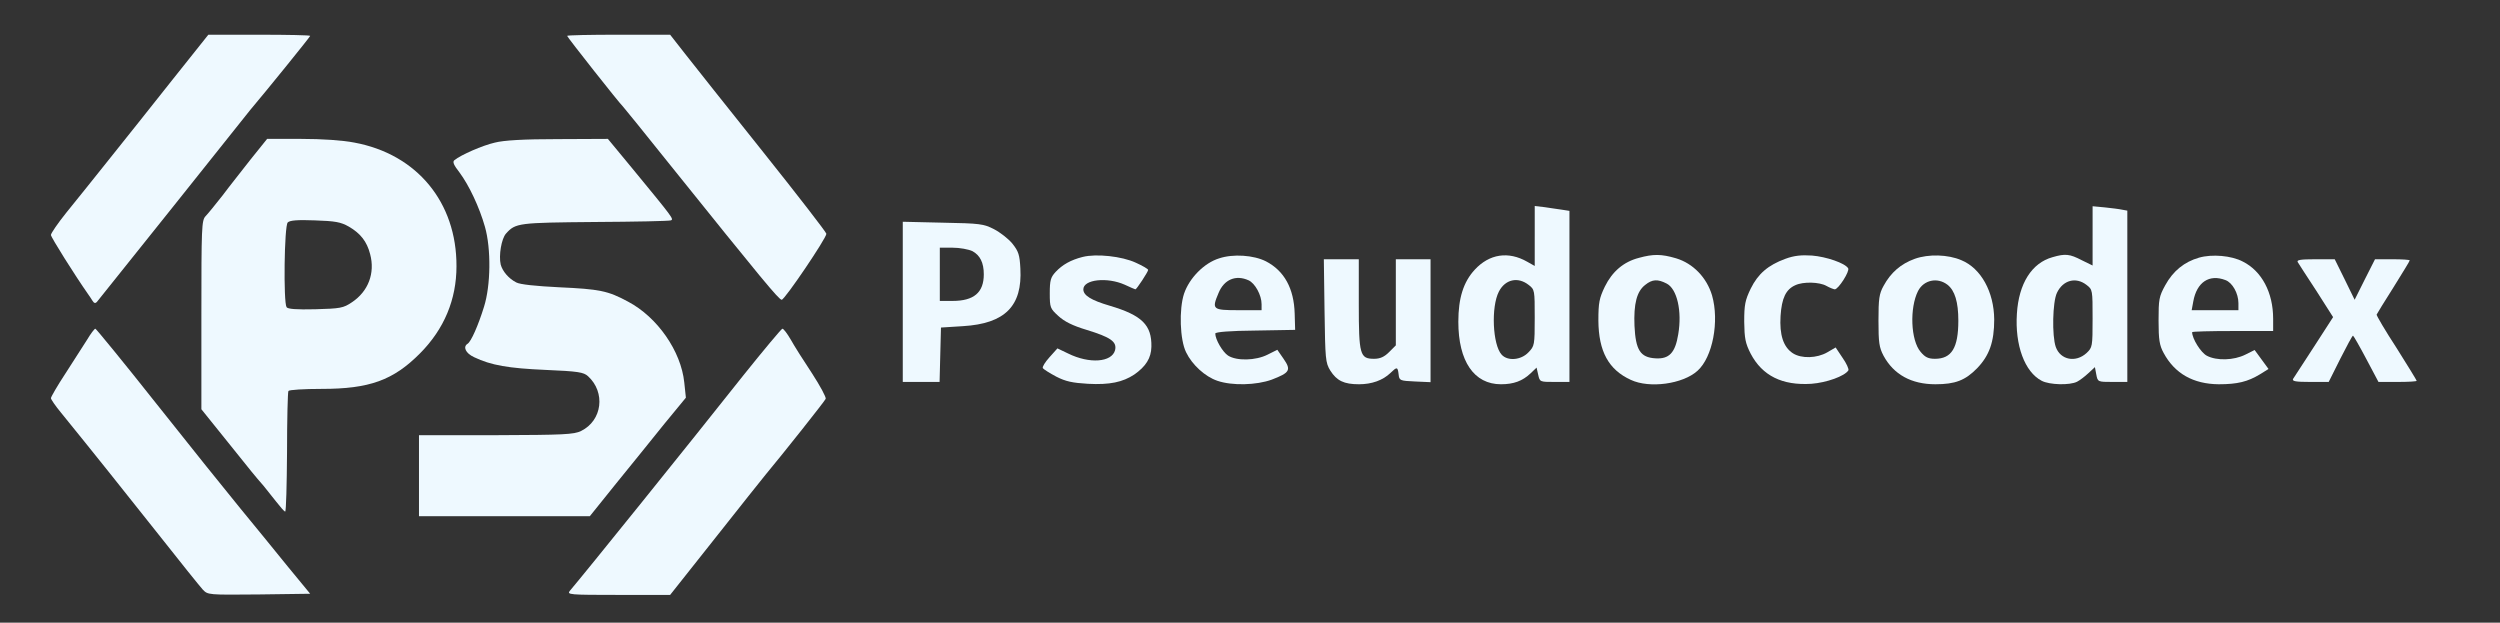 <svg xmlns="http://www.w3.org/2000/svg" version="1.0" width="1080pt" height="269pt" viewBox="0 0 1080 269" preserveAspectRatio="xMidYMid meet">
<rect x="0" y="0" width="1080" height="269" fill="#333333" stroke="none"/>
<g transform="translate(0,269) scale(0.1,-0.1)" fill="#eef9ff" stroke="none">
<path d="M743 2343 c-86 -109 -209 -263 -273 -343 -64 -80 -146 -183 -183 -228 -37 -46 -67 -90 -67 -97 0 -10 104 -175 160 -255 6 -8 15 -22 20 -30 6 -10 12 -11 18 -5 5 6 152 190 328 410 175 220 326 409 335 420 67 79 259 316 259 320 0 3 -99 5 -220 5 l-220 0 -157 -197z" fill="#eef9ff"/>
<path d="M2450 2535 c0 -5 228 -294 241 -305 3 -3 96 -117 206 -255 396 -493 468 -580 480 -580 13 0 193 266 193 285 0 6 -123 165 -273 353 -150 188 -302 379 -337 424 l-65 83 -222 0 c-123 0 -223 -2 -223 -5z" fill="#eef9ff"/>
<path d="M1084 2003 c-38 -49 -94 -119 -123 -158 -30 -38 -63 -79 -73 -89 -17 -18 -18 -48 -18 -427 l0 -407 107 -133 c113 -141 124 -155 161 -197 12 -15 37 -46 55 -69 18 -23 35 -43 39 -43 4 0 7 115 8 256 0 141 3 261 6 265 3 5 67 9 144 9 206 0 309 37 425 154 104 105 157 232 157 376 1 276 -171 484 -441 534 -51 10 -139 16 -230 16 l-147 0 -70 -87z m423 -292 c50 -29 78 -64 92 -119 22 -82 -8 -161 -79 -208 -37 -25 -50 -27 -158 -30 -82 -2 -119 1 -124 9 -14 21 -10 351 5 366 9 9 41 12 117 9 88 -3 112 -7 147 -27z" fill="#eef9ff"/>
<path d="M2138 2074 c-53 -12 -147 -53 -175 -76 -9 -7 -3 -21 22 -53 41 -55 86 -150 110 -235 27 -95 25 -253 -4 -345 -25 -81 -56 -151 -71 -160 -21 -13 -9 -41 28 -58 73 -35 148 -48 309 -55 141 -6 164 -10 183 -27 77 -70 62 -192 -30 -237 -31 -15 -75 -17 -367 -18 l-333 0 0 -175 0 -175 369 0 369 0 115 143 c63 78 157 193 207 256 l93 113 -7 66 c-14 135 -116 282 -243 349 -87 47 -123 54 -298 62 -100 5 -169 12 -185 21 -33 17 -59 48 -67 77 -9 39 3 112 23 134 41 46 54 47 384 50 173 1 321 4 328 7 14 5 9 11 -167 225 l-105 127 -216 -1 c-147 0 -233 -5 -272 -15z" fill="#eef9ff"/>
<path d="M6630 1670 l0 -129 -32 18 c-82 47 -164 34 -227 -34 -49 -53 -71 -123 -71 -225 0 -171 68 -270 184 -270 55 0 93 14 128 47 l26 25 7 -31 c7 -31 7 -31 71 -31 l64 0 0 370 0 369 -32 5 c-18 3 -52 7 -75 11 l-43 5 0 -130z m-26 -211 c26 -20 26 -23 26 -142 0 -118 -1 -122 -27 -149 -32 -34 -90 -39 -116 -10 -39 43 -46 206 -12 272 27 53 82 66 129 29z" fill="#eef9ff"/>
<path d="M9040 1671 l0 -128 -47 23 c-52 27 -71 29 -126 13 -90 -25 -146 -114 -154 -244 -9 -137 34 -252 107 -290 34 -18 122 -20 153 -4 12 6 34 23 49 37 l28 26 6 -32 c6 -32 7 -32 70 -32 l64 0 0 370 0 370 -22 4 c-13 3 -47 7 -75 10 l-53 5 0 -128z m-26 -212 c26 -20 26 -22 26 -145 0 -122 -1 -125 -26 -149 -47 -43 -113 -30 -133 26 -17 48 -14 195 5 234 26 55 82 70 128 34z" fill="#eef9ff"/>
<path d="M3900 1386 l0 -346 80 0 79 0 3 118 3 117 95 6 c182 11 257 87 248 249 -3 59 -8 74 -34 107 -17 21 -53 49 -80 63 -45 23 -60 25 -221 28 l-173 4 0 -346z m301 219 c33 -18 49 -50 49 -100 0 -79 -43 -115 -135 -115 l-55 0 0 115 0 115 55 0 c31 0 69 -7 86 -15z" fill="#eef9ff"/>
<path d="M4677 1580 c-51 -13 -87 -33 -117 -65 -21 -23 -25 -36 -25 -92 0 -62 2 -66 37 -98 26 -24 62 -42 122 -60 104 -32 132 -51 123 -88 -14 -52 -110 -60 -203 -14 l-46 22 -34 -38 c-19 -21 -32 -42 -29 -47 4 -6 30 -22 58 -37 41 -21 70 -27 137 -31 94 -5 150 7 200 40 50 35 73 71 74 120 2 94 -41 136 -179 177 -82 24 -115 45 -115 71 0 43 103 54 179 20 24 -11 44 -20 46 -20 5 0 55 76 55 84 0 4 -24 18 -53 31 -60 28 -171 40 -230 25z" fill="#eef9ff"/>
<path d="M5267 1574 c-65 -20 -129 -85 -152 -153 -22 -67 -18 -199 9 -253 26 -54 82 -105 135 -123 64 -22 169 -19 235 5 78 30 85 41 51 90 l-27 39 -42 -21 c-51 -26 -134 -28 -171 -4 -24 16 -55 70 -55 95 0 7 65 12 173 13 l172 3 -2 70 c-3 109 -45 185 -124 226 -53 27 -142 33 -202 13z m127 -95 c28 -13 56 -64 56 -103 l0 -26 -100 0 c-112 0 -116 3 -86 74 24 59 75 80 130 55z" fill="#eef9ff"/>
<path d="M7080 1576 c-66 -17 -115 -59 -147 -124 -24 -50 -28 -69 -28 -147 1 -133 44 -212 140 -256 81 -38 225 -18 288 39 66 59 95 214 63 326 -23 77 -82 138 -155 160 -64 19 -99 19 -161 2z m120 -111 c45 -23 67 -119 50 -219 -13 -80 -39 -108 -99 -104 -65 4 -85 36 -90 140 -4 96 10 149 46 177 31 25 54 26 93 6z" fill="#eef9ff"/>
<path d="M7713 1572 c-74 -27 -118 -64 -150 -129 -24 -50 -28 -69 -28 -143 1 -72 5 -93 28 -138 50 -95 136 -138 262 -130 66 5 144 33 160 58 3 5 -8 30 -25 54 l-30 45 -36 -21 c-45 -26 -112 -28 -149 -4 -41 27 -58 79 -53 161 5 77 23 115 64 133 34 16 104 14 134 -3 14 -8 30 -14 36 -15 16 0 66 79 58 91 -13 22 -94 50 -156 55 -46 3 -77 0 -115 -14z" fill="#eef9ff"/>
<path d="M8272 1572 c-61 -22 -104 -60 -135 -117 -19 -34 -22 -56 -22 -150 0 -95 3 -116 22 -152 44 -81 120 -123 224 -123 86 0 129 17 180 69 53 55 74 114 74 211 -1 119 -57 221 -142 256 -58 25 -142 27 -201 6z m141 -112 c32 -25 47 -75 47 -155 0 -118 -29 -165 -101 -165 -29 0 -43 7 -62 30 -43 50 -48 190 -11 263 25 48 84 60 127 27z" fill="#eef9ff"/>
<path d="M9500 1577 c-63 -18 -112 -57 -146 -119 -27 -49 -29 -61 -29 -153 0 -83 4 -107 22 -140 48 -89 128 -134 238 -135 81 0 125 11 178 43 l37 23 -30 41 -30 41 -40 -20 c-50 -25 -124 -27 -166 -5 -26 13 -64 74 -64 102 0 3 79 5 175 5 l175 0 0 53 c0 113 -49 206 -131 247 -49 26 -133 33 -189 17z m114 -97 c30 -11 56 -57 56 -100 l0 -30 -101 0 -101 0 7 38 c15 83 69 119 139 92z" fill="#eef9ff"/>
<path d="M5722 1348 c3 -210 4 -225 25 -259 28 -44 59 -59 124 -59 55 0 103 17 136 49 28 27 31 27 35 -6 3 -27 5 -28 71 -31 l67 -3 0 266 0 265 -75 0 -75 0 0 -186 0 -186 -29 -29 c-21 -21 -39 -29 -65 -29 -61 0 -66 17 -66 237 l0 193 -76 0 -75 0 3 -222z" fill="#eef9ff"/>
<path d="M9926 1558 c4 -7 41 -64 81 -125 l72 -113 -82 -127 c-46 -71 -87 -134 -91 -140 -5 -10 12 -13 73 -13 l81 0 50 100 c28 55 52 100 55 100 2 0 28 -45 57 -100 l53 -100 83 0 c45 0 82 2 82 5 0 2 -39 66 -87 142 -49 75 -87 140 -86 144 2 4 34 57 73 118 38 61 70 113 70 116 0 3 -34 5 -75 5 l-75 0 -44 -87 -44 -88 -43 88 -43 87 -84 0 c-64 0 -81 -3 -76 -12z" fill="#eef9ff"/>
<path d="M376 1222 c-17 -26 -58 -91 -93 -145 -35 -53 -63 -102 -63 -107 0 -5 19 -33 43 -62 139 -171 272 -338 422 -527 93 -118 179 -225 191 -238 22 -23 22 -23 243 -21 l221 3 -98 119 c-53 66 -145 178 -204 250 -59 72 -223 276 -364 454 -140 177 -259 322 -262 322 -4 0 -20 -21 -36 -48z" fill="#eef9ff"/>
<path d="M3211 1068 c-236 -298 -689 -860 -749 -930 -14 -17 -3 -18 209 -18 l224 0 195 246 c107 136 205 258 217 273 75 90 256 318 260 328 3 6 -24 56 -59 110 -36 54 -77 119 -92 146 -15 26 -31 47 -36 47 -4 0 -80 -91 -169 -202z" fill="#eef9ff"/>
</g>
</svg>